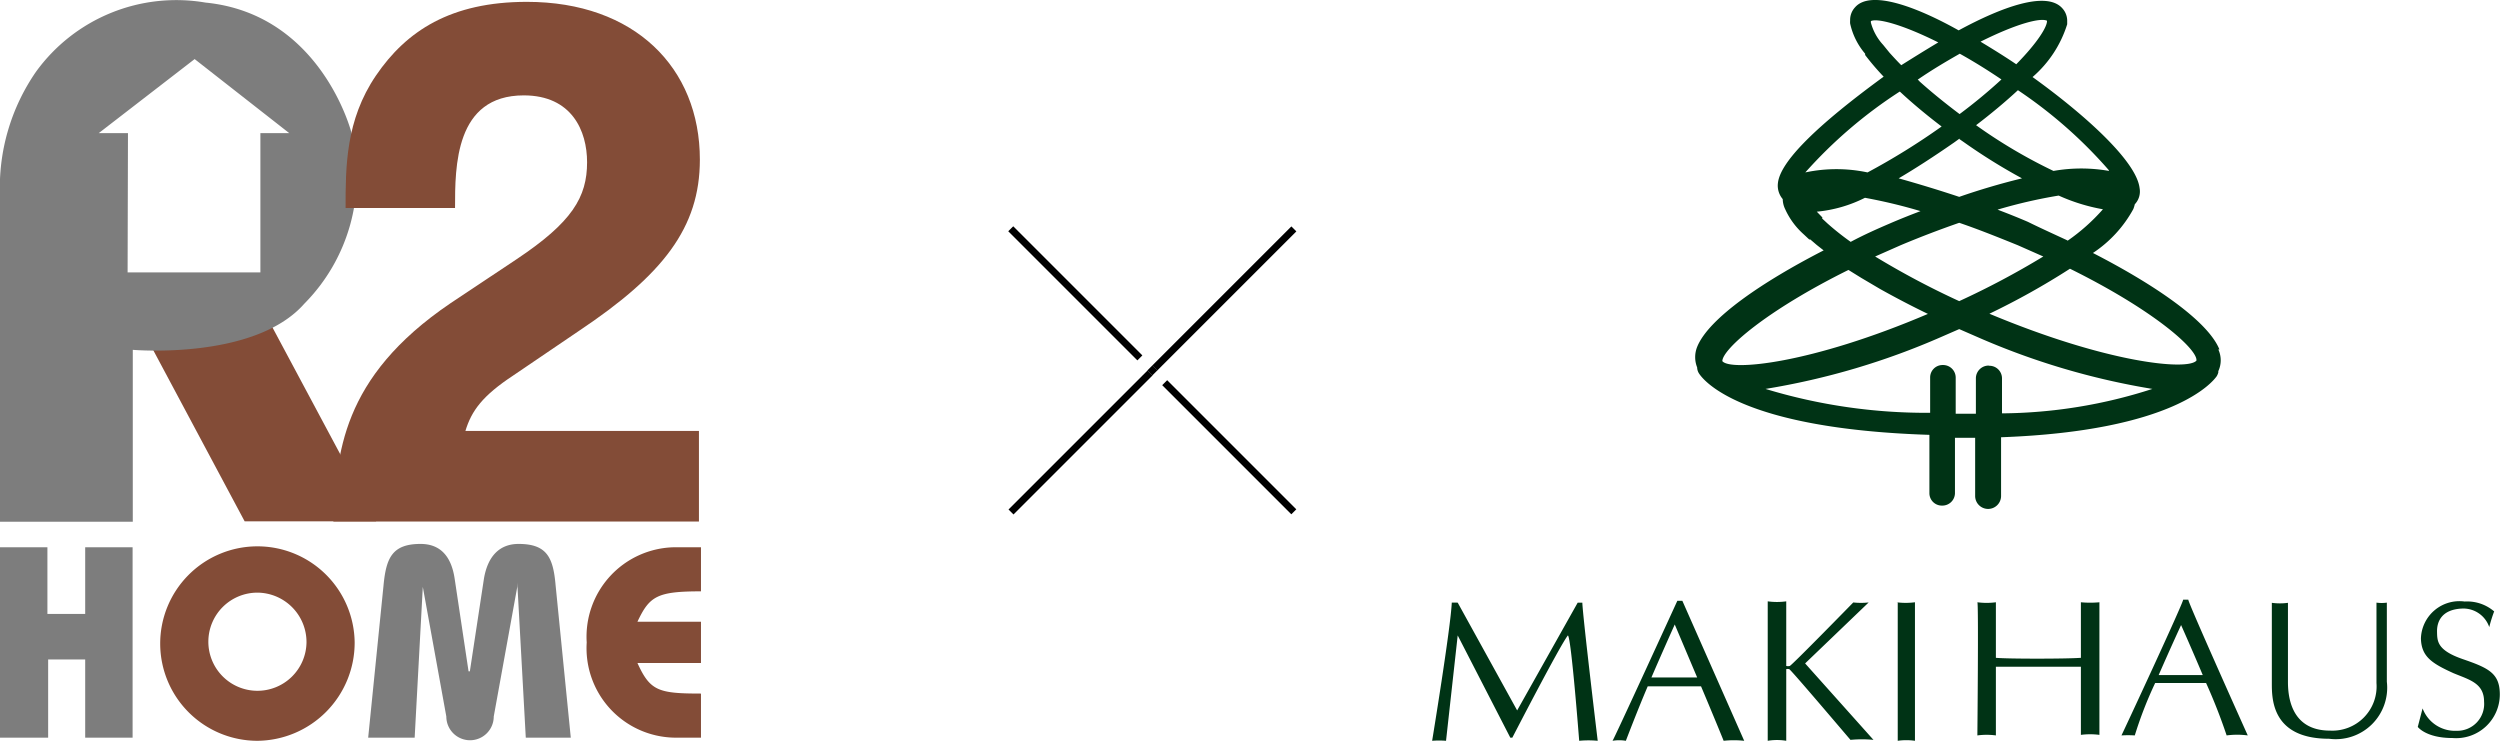 <svg xmlns="http://www.w3.org/2000/svg" viewBox="0 0 134.99 40"><defs><style>.cls-1{fill:#003315}.cls-2{fill:#834c37}.cls-3{fill:#7d7d7d}</style></defs><title>i-smicon1</title><g id="Layer_2" data-name="Layer 2"><g id="SVG"><path class="cls-1" d="M112.36 32.52v3c-.84.06-3.94.06-4.59 0v-3a3.76 3.76 0 0 1-1 0c.07 0 0 7.19 0 7.19a3.77 3.77 0 0 1 1 0V36h4.59v3.68a3.85 3.85 0 0 1 1 0v-7.16a5.35 5.35 0 0 1-1 0zm5.8-.14h-.28c.06.07-3.32 7.33-3.33 7.33a5.76 5.76 0 0 1 .72 0 21.41 21.41 0 0 1 1.1-2.83h2.75a30.16 30.16 0 0 1 1.11 2.83 4.34 4.34 0 0 1 1.14 0s-3.25-7.23-3.21-7.33zm.78 4.07h-2.38c.61-1.4 1.21-2.7 1.21-2.7s.58 1.3 1.17 2.7zm3.73-3.9v4.34c0 .85 0 3 3.09 3a2.78 2.78 0 0 0 3.12-3.08v-4.27a2.1 2.1 0 0 1-.56 0v4.34a2.39 2.39 0 0 1-2.51 2.57c-2.14 0-2.27-1.9-2.27-2.64v-4.26a3.17 3.17 0 0 1-.87 0zm12.01.45a7.61 7.61 0 0 0-.27.86 1.48 1.48 0 0 0-1.47-1c-1.13.05-1.36.74-1.35 1.25s0 1 1.39 1.48 2 .76 2 1.91a2.36 2.36 0 0 1-2.56 2.35c-1.43 0-1.87-.6-1.87-.6l.26-1a1.87 1.87 0 0 0 1.84 1.21 1.45 1.45 0 0 0 1.48-1.57c0-1-.78-1.18-1.65-1.54-1.19-.54-1.73-.9-1.76-1.87a2.08 2.08 0 0 1 2.36-2 2.24 2.24 0 0 1 1.59.53zm-56-.46h-.29c-.06 1.37-1.06 7.46-1.06 7.46a4.69 4.69 0 0 1 .75 0l.63-5.69 2.84 5.52h.11s2.58-5 3-5.52c.18.09.61 5.7.61 5.69a5.34 5.34 0 0 1 1 0s-.81-6.73-.83-7.46h-.25l-3.27 5.82-3.21-5.82zm12.16-.1h-.27S87.11 40 87.07 40a2.17 2.17 0 0 1 .72 0s.64-1.68 1.18-2.94h2.88c.55 1.3 1.22 2.93 1.22 2.94a5.15 5.15 0 0 1 1.11 0l-3.34-7.56zm-1.67 4.14c.5-1.16 1-2.28 1.26-2.86l1.21 2.86zm8.28-.74l3.45-3.31a3.84 3.84 0 0 1-.83 0s-3.3 3.38-3.43 3.43a.42.42 0 0 1-.19 0v-3.49a3.65 3.65 0 0 1-1 0V40a3 3 0 0 1 1 0v-3.87a.37.37 0 0 1 .16 0c.13.07 3.31 3.83 3.31 3.82a6.41 6.41 0 0 1 1.24 0l-3.71-4.15zm4.95-3.32a3.85 3.85 0 0 0 1 0V40a3.21 3.21 0 0 0-.93 0v-7.48zm17.44-13.65c-.62-1.54-3.52-3.51-6.83-5.21a6.67 6.67 0 0 0 2.18-2.37 1.53 1.53 0 0 0 .08-.26 1 1 0 0 0 .26-.87c-.17-1.47-3-4-5.78-6a6.21 6.21 0 0 0 1.87-2.85v-.15a1 1 0 0 0-.27-.72c-.85-.94-3.25-.07-5.59 1.2C103.44.34 101-.55 100.17.39a1 1 0 0 0-.27.72.92.92 0 0 0 0 .16 3.72 3.72 0 0 0 .81 1.63v.07a13.94 13.94 0 0 0 1 1.17C98.08 6.79 96.12 8.73 96 9.89a1.12 1.12 0 0 0 .26.86 1.29 1.29 0 0 0 .13.54 4.06 4.06 0 0 0 1 1.36l.3.28h.06l.35.3.37.29c-3.31 1.7-6.21 3.67-6.83 5.21a1.49 1.49 0 0 0 0 1.11.61.61 0 0 0 .09.31c.2.32 2.13 3 12.45 3.33v3.16a.67.67 0 0 0 .68.66.68.68 0 0 0 .7-.66v-3h1.09v3.14a.7.7 0 0 0 1.4 0v-3.17c9.37-.34 11.43-3 11.64-3.29a.78.78 0 0 0 .09-.21v-.07a1.38 1.38 0 0 0 0-1.17zm-1.24.6c-.46.55-4.78.15-11.18-2.53a40.1 40.1 0 0 0 4.35-2.43c4.51 2.23 6.83 4.3 6.83 4.93zm-17.35-5.62l1.38-.61c1.12-.47 2.18-.87 3.16-1.21 1 .34 2 .74 3.16 1.21l1.38.61a44.41 44.41 0 0 1-4.54 2.41 44.41 44.41 0 0 1-4.54-2.41zm-2.85-2.11l-.3-.31a7.27 7.27 0 0 0 2.6-.75 28.06 28.06 0 0 1 3 .72c-.58.22-1.13.44-1.64.66-.7.3-1.42.62-2.13 1a14.39 14.39 0 0 1-1.26-1l-.28-.26zm7.4-4.23l.26.18a31.06 31.06 0 0 0 3.12 1.94c-1.11.27-2.27.61-3.39 1-1.08-.36-2.2-.7-3.27-1 .9-.53 1.89-1.17 3-1.94l.29-.21zm-2.17-3.14l-.08-.07c.8-.55 1.57-1 2.27-1.4.7.39 1.45.85 2.25 1.39a28.15 28.15 0 0 1-2.26 1.87c-.85-.64-1.57-1.23-2.17-1.77zm8 8.61c-.71-.33-1.42-.65-2.13-1-.51-.22-1.06-.44-1.64-.66a26.89 26.89 0 0 1 3.3-.76 10 10 0 0 0 2.39.74 10.54 10.54 0 0 1-1.91 1.7zm2.25-3.75a8.6 8.6 0 0 0-3 0 27.71 27.71 0 0 1-4.18-2.47c.8-.61 1.57-1.25 2.26-1.89a24.78 24.78 0 0 1 4.9 4.31zm-3.35-8.09c0 .31-.49 1.14-1.66 2.33-.59-.4-1.25-.81-1.93-1.22 2-1 3.26-1.3 3.59-1.13zm-9.51 0c.33-.17 1.66.16 3.64 1.15-.69.41-1.36.83-2 1.23-.23-.23-.44-.46-.63-.67l-.35-.43a2.85 2.85 0 0 1-.66-1.2zm1.57 3.81l.25.23c.62.56 1.3 1.12 2 1.65a37 37 0 0 1-4 2.48 8.1 8.1 0 0 0-3.36 0 24.92 24.92 0 0 1 5.09-4.36zm-2.79 9.62l.29.18.42.26 1 .59c.82.46 1.7.92 2.59 1.35-6.33 2.7-10.66 3.1-11.1 2.55 0-.63 2.32-2.7 6.82-4.93zm7.59 5.17a.69.69 0 0 0-.7.67v1.93h-1.09v-1.96a.68.68 0 0 0-.7-.67.67.67 0 0 0-.68.67v1.91A29.89 29.89 0 0 1 95.33 21a39.4 39.4 0 0 0 9.52-2.82l.94-.41.94.41a39.4 39.4 0 0 0 9.49 2.82 27 27 0 0 1-8.12 1.32v-1.9a.68.68 0 0 0-.7-.67z"/><path transform="rotate(-45 66.376 24.156)" d="M66.19 19.22h.38v9.86h-.38z"/><path transform="rotate(-45 58.065 15.849)" d="M57.88 10.91h.38v9.86h-.38z"/><path transform="rotate(-45 58.343 23.884)" d="M53.03 23.7h10.62v.38H53.03z"/><path transform="rotate(-45 66.115 16.114)" d="M60.8 15.92h10.62v.38H60.8z"/><path transform="rotate(-45 62.226 20.005)" d="M62.04 19.81h.38v.38h-.38z"/><path class="cls-2" d="M20.31 28.15l-7.16-13.39H6.06l7.15 13.39h7.1z"/><path class="cls-3" d="M4.6 33.15v-3.6h2.56v10.28H4.6v-4.22h-2v4.22H0V29.55h2.56v3.6z"/><path class="cls-2" d="M16.55 34.69A2.65 2.65 0 1 1 13.9 32a2.67 2.67 0 0 1 2.65 2.69zm2.6 0A5.25 5.25 0 1 0 13.9 40a5.3 5.3 0 0 0 5.25-5.31z"/><path class="cls-3" d="M19.88 39.83l.83-8.23c.14-1.49.48-2.23 2-2.23 1 0 1.65.59 1.84 1.88l.75 5h.07l.76-5c.21-1.25.87-1.88 1.87-1.88 1.54 0 1.87.74 2 2.23l.82 8.23h-2.43l-.46-8.37v.23l-1.27 7a1.28 1.28 0 1 1-2.56 0l-1.27-7-.44 8.14z"/><path class="cls-2" d="M37.85 31.93c-2.37 0-2.78.26-3.43 1.64h3.43v2.23h-3.43c.68 1.5 1.12 1.65 3.43 1.65v2.38H36.4a4.83 4.83 0 0 1-4.72-5.14 4.83 4.83 0 0 1 4.72-5.14h1.45z"/><path class="cls-3" d="M0 10.59a11 11 0 0 1 1.94-6.71A9.35 9.35 0 0 1 11.1.14c6.24.62 7.87 7 7.87 7a9.77 9.77 0 0 1-2.54 9.26c-2.69 3.06-9.26 2.49-9.26 2.49v9.28H0zm6.89 4.12h7.17V7.19h1.56l-5.11-4-5.18 4h1.58z"/><path class="cls-2" d="M27.72 20.27c-1.67 1.1-2.26 1.91-2.59 3h12.61v4.89H18c.18-3.59.38-7.76 6.33-11.79L27.89 14c3-2 3.81-3.35 3.81-5.24 0-1.69-.82-3.61-3.42-3.61-3.71 0-3.71 3.84-3.71 6.08h-5.91c0-2.21 0-4.74 1.64-7.15S24.34.1 28.45.1c5.81 0 9.34 3.55 9.34 8.52 0 3.68-2 6.22-6.52 9.24z"/></g></g></svg>